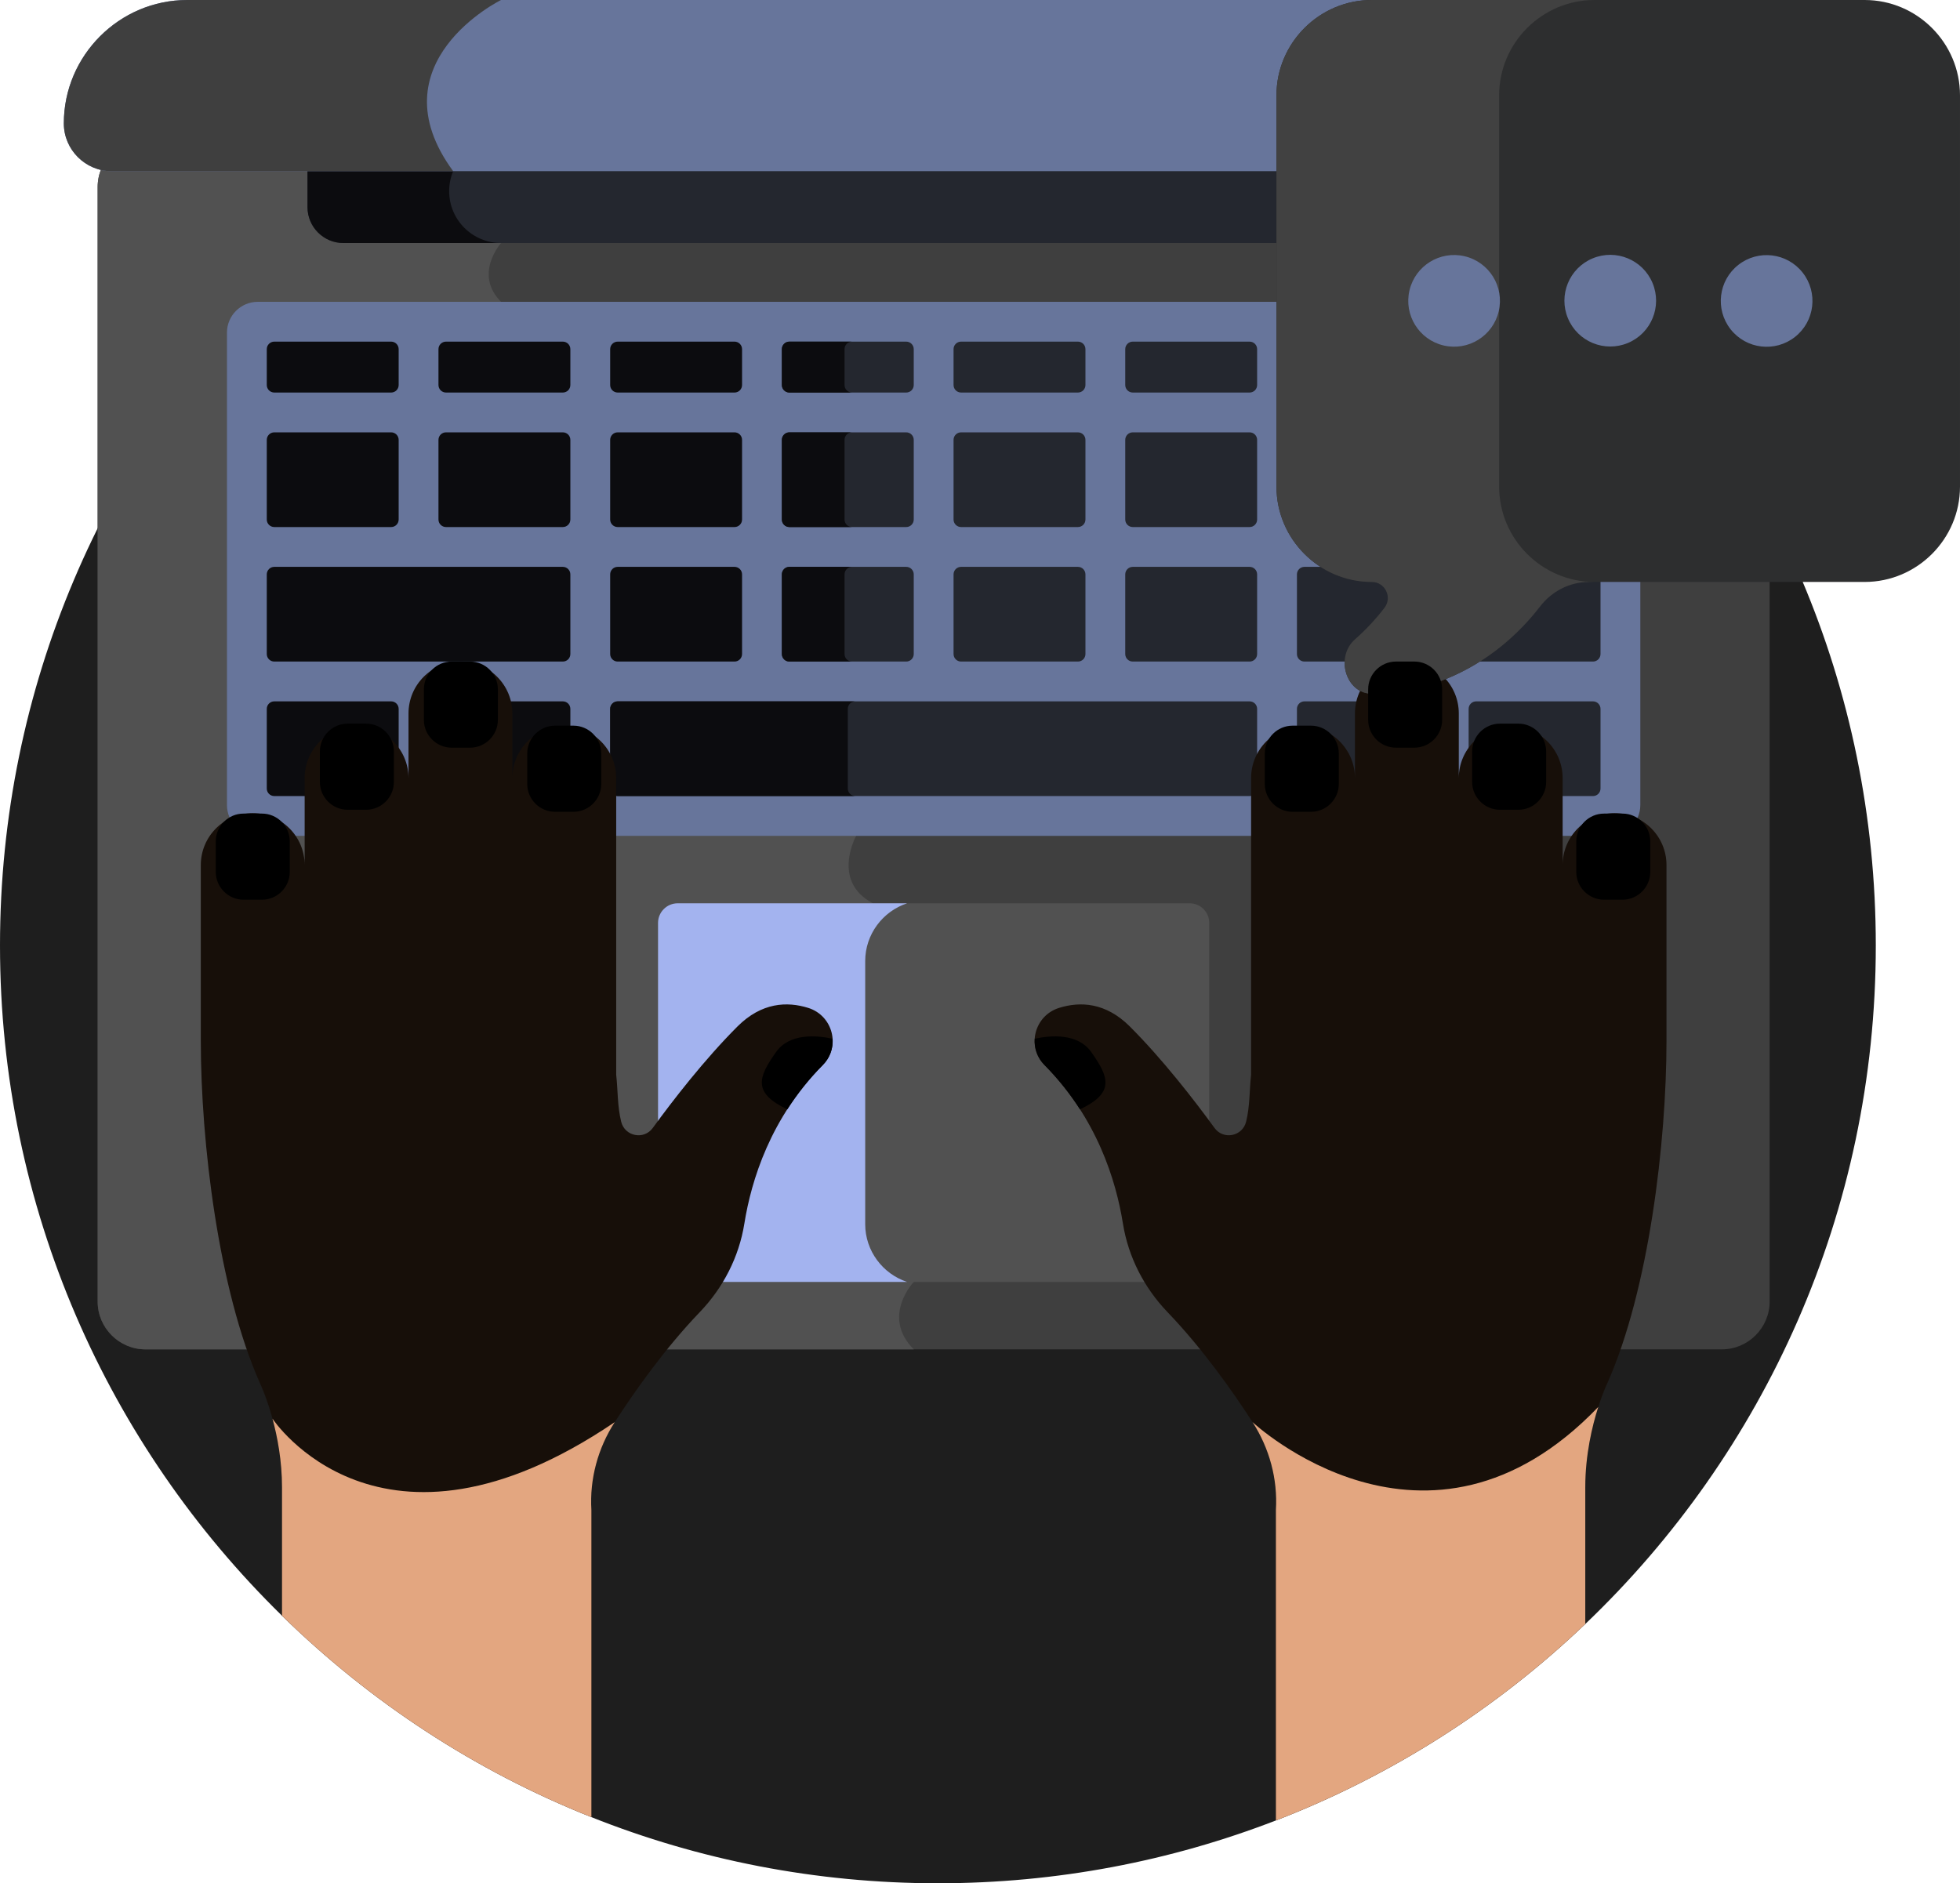 <svg width="512" height="492" viewBox="0 0 512 492" fill="none" xmlns="http://www.w3.org/2000/svg">
<path d="M73.667 422.104L154.487 474.729C182.49 485.869 213.029 492 245.002 492C276.133 492 305.901 486.181 333.295 475.592L414.115 424.273C460.872 379.656 490.004 316.73 490.004 246.998C490.004 111.687 380.313 1.996 245.002 1.996C109.691 1.996 0 111.687 0 246.998C0 315.613 28.218 377.627 73.667 422.104V422.104Z" fill="#1E1E1E"/>
<path d="M449.794 352.516H37.991C31.128 352.516 25.512 346.9 25.512 340.037V48.863C25.512 42 31.127 36.384 37.991 36.384H449.793C456.656 36.384 462.272 42 462.272 48.863V340.036C462.272 346.9 456.657 352.516 449.794 352.516V352.516Z" fill="#3F3F3F"/>
<path d="M238.693 334.9L228.027 235.983C217.027 230.209 223.652 218.367 223.652 218.367C217.277 214.103 221.468 207.968 221.468 207.968V203.286H130.886V78.85C123.633 71.596 130.886 63.487 130.886 63.487L118.378 44.716C116.244 41.811 114.686 39.034 113.596 36.384H37.991C31.128 36.384 25.512 42 25.512 48.863V340.036C25.512 346.899 31.127 352.515 37.991 352.515H238.692C230.093 343.915 238.693 334.9 238.693 334.9V334.9Z" fill="#515151"/>
<path d="M310.765 334.9H177.016C174.2 334.9 171.896 332.596 171.896 329.78V241.104C171.896 238.288 174.2 235.984 177.016 235.984H310.765C313.581 235.984 315.885 238.288 315.885 241.104V329.78C315.885 332.596 313.581 334.9 310.765 334.9Z" fill="#515151"/>
<path d="M226.013 319.811V251.072C226.013 244.06 230.619 238.08 236.952 235.983H177.016C174.2 235.983 171.896 238.287 171.896 241.103V329.779C171.896 332.595 174.2 334.899 177.016 334.899H236.952C230.619 332.804 226.013 326.824 226.013 319.811Z" fill="#A3B3EF"/>
<path d="M80.332 36.384V54.14C80.332 59.28 84.538 63.486 89.678 63.486H398.103C403.243 63.486 407.449 59.28 407.449 54.14V36.384H80.332Z" fill="#24272F"/>
<path d="M117.332 49.936C117.332 42.452 123.399 36.384 130.883 36.384H80.332V54.14C80.332 59.281 84.538 63.486 89.678 63.486H130.883C123.399 63.487 117.332 57.42 117.332 49.936V49.936Z" fill="#0C0C0F"/>
<path d="M438.874 0H48.909C31.178 0 16.672 14.507 16.672 32.237C16.672 39.1 22.287 44.716 29.151 44.716H458.632C465.496 44.716 471.111 39.101 471.111 32.237C471.111 14.507 456.604 0 438.874 0Z" fill="#67759B"/>
<path d="M16.672 32.237C16.672 39.101 22.287 44.716 29.151 44.716H118.376C97.56 16.383 130.884 0 130.884 0H48.909C31.179 0 16.672 14.507 16.672 32.237V32.237Z" fill="#3F3F3F"/>
<path d="M420.454 218.368H67.327C62.906 218.368 59.289 214.751 59.289 210.33V86.887C59.289 82.466 62.906 78.85 67.327 78.85H420.453C424.874 78.85 428.491 82.467 428.491 86.887V210.33C428.491 214.751 424.874 218.368 420.454 218.368Z" fill="#67759B"/>
<path d="M148.991 206.004V185.193C148.991 184.108 148.111 183.228 147.026 183.228H116.504C115.419 183.228 114.539 184.108 114.539 185.193V206.004C114.539 207.089 115.419 207.969 116.504 207.969H147.026C148.111 207.969 148.991 207.089 148.991 206.004Z" fill="#0C0C0F"/>
<path d="M102.175 183.228H71.654C70.569 183.228 69.689 184.108 69.689 185.193V206.004C69.689 207.089 70.569 207.969 71.654 207.969H102.175C103.26 207.969 104.14 207.089 104.14 206.004V185.193C104.14 184.108 103.26 183.228 102.175 183.228Z" fill="#0C0C0F"/>
<path d="M385.608 207.969H416.129C417.214 207.969 418.094 207.089 418.094 206.004V185.193C418.094 184.108 417.214 183.228 416.129 183.228H385.608C384.523 183.228 383.643 184.108 383.643 185.193V206.004C383.643 207.089 384.522 207.969 385.608 207.969Z" fill="#24272F"/>
<path d="M371.278 183.228H340.756C339.671 183.228 338.791 184.108 338.791 185.193V206.004C338.791 207.089 339.671 207.969 340.756 207.969H371.278C372.363 207.969 373.243 207.089 373.243 206.004V185.193C373.243 184.108 372.363 183.228 371.278 183.228Z" fill="#24272F"/>
<path d="M281.579 89.249H251.057C249.972 89.249 249.092 90.129 249.092 91.214V100.586C249.092 101.671 249.972 102.551 251.057 102.551H281.579C282.664 102.551 283.544 101.671 283.544 100.586V91.214C283.543 90.129 282.664 89.249 281.579 89.249Z" fill="#24272F"/>
<path d="M191.878 89.249H161.356C160.271 89.249 159.391 90.129 159.391 91.214V100.586C159.391 101.671 160.271 102.551 161.356 102.551H191.878C192.963 102.551 193.843 101.671 193.843 100.586V91.214C193.843 90.129 192.963 89.249 191.878 89.249Z" fill="#0C0C0F"/>
<path d="M148.991 100.586V91.214C148.991 90.129 148.111 89.249 147.026 89.249H116.504C115.419 89.249 114.539 90.129 114.539 91.214V100.586C114.539 101.671 115.419 102.551 116.504 102.551H147.026C148.111 102.55 148.991 101.671 148.991 100.586Z" fill="#0C0C0F"/>
<path d="M236.727 89.249H206.205C205.12 89.249 204.24 90.129 204.24 91.214V100.586C204.24 101.671 205.12 102.551 206.205 102.551H236.727C237.812 102.551 238.692 101.671 238.692 100.586V91.214C238.692 90.129 237.812 89.249 236.727 89.249Z" fill="#24272F"/>
<path d="M102.175 89.249H71.654C70.569 89.249 69.689 90.129 69.689 91.214V100.586C69.689 101.671 70.569 102.551 71.654 102.551H102.175C103.26 102.551 104.14 101.671 104.14 100.586V91.214C104.14 90.129 103.26 89.249 102.175 89.249Z" fill="#0C0C0F"/>
<path d="M326.428 89.249H295.906C294.821 89.249 293.941 90.129 293.941 91.214V100.586C293.941 101.671 294.821 102.551 295.906 102.551H326.428C327.513 102.551 328.393 101.671 328.393 100.586V91.214C328.393 90.129 327.513 89.249 326.428 89.249Z" fill="#24272F"/>
<path d="M326.428 148.089H295.906C294.821 148.089 293.941 148.969 293.941 150.054V170.865C293.941 171.95 294.821 172.83 295.906 172.83H326.428C327.513 172.83 328.393 171.95 328.393 170.865V150.054C328.393 148.969 327.513 148.089 326.428 148.089Z" fill="#24272F"/>
<path d="M338.791 150.054V170.865C338.791 171.95 339.671 172.83 340.756 172.83H416.128C417.213 172.83 418.093 171.95 418.093 170.865V150.054C418.093 148.969 417.213 148.089 416.128 148.089H340.756C339.671 148.089 338.791 148.969 338.791 150.054Z" fill="#24272F"/>
<path d="M69.689 150.054V170.865C69.689 171.95 70.569 172.83 71.654 172.83H147.026C148.111 172.83 148.991 171.95 148.991 170.865V150.054C148.991 148.969 148.111 148.089 147.026 148.089H71.654C70.569 148.089 69.689 148.969 69.689 150.054V150.054Z" fill="#0C0C0F"/>
<path d="M191.878 112.949H161.356C160.271 112.949 159.391 113.829 159.391 114.914V135.725C159.391 136.81 160.271 137.69 161.356 137.69H191.878C192.963 137.69 193.843 136.81 193.843 135.725V114.914C193.843 113.829 192.963 112.949 191.878 112.949V112.949Z" fill="#0C0C0F"/>
<path d="M236.727 112.949H206.205C205.12 112.949 204.24 113.829 204.24 114.914V135.725C204.24 136.81 205.12 137.69 206.205 137.69H236.727C237.812 137.69 238.692 136.81 238.692 135.725V114.914C238.692 113.829 237.812 112.949 236.727 112.949V112.949Z" fill="#24272F"/>
<path d="M148.991 135.725V114.914C148.991 113.829 148.111 112.949 147.026 112.949H116.504C115.419 112.949 114.539 113.829 114.539 114.914V135.725C114.539 136.81 115.419 137.69 116.504 137.69H147.026C148.111 137.69 148.991 136.81 148.991 135.725Z" fill="#0C0C0F"/>
<path d="M281.579 112.949H251.057C249.972 112.949 249.092 113.829 249.092 114.914V135.725C249.092 136.81 249.972 137.69 251.057 137.69H281.579C282.664 137.69 283.544 136.81 283.544 135.725V114.914C283.543 113.829 282.664 112.949 281.579 112.949V112.949Z" fill="#24272F"/>
<path d="M326.428 112.949H295.906C294.821 112.949 293.941 113.829 293.941 114.914V135.725C293.941 136.81 294.821 137.69 295.906 137.69H326.428C327.513 137.69 328.393 136.81 328.393 135.725V114.914C328.393 113.829 327.513 112.949 326.428 112.949V112.949Z" fill="#24272F"/>
<path d="M102.175 112.949H71.654C70.569 112.949 69.689 113.829 69.689 114.914V135.725C69.689 136.81 70.569 137.69 71.654 137.69H102.175C103.26 137.69 104.14 136.81 104.14 135.725V114.914C104.14 113.829 103.26 112.949 102.175 112.949V112.949Z" fill="#0C0C0F"/>
<path d="M191.878 148.089H161.356C160.271 148.089 159.391 148.969 159.391 150.054V170.865C159.391 171.95 160.271 172.83 161.356 172.83H191.878C192.963 172.83 193.843 171.95 193.843 170.865V150.054C193.843 148.969 192.963 148.089 191.878 148.089Z" fill="#0C0C0F"/>
<path d="M236.727 148.089H206.205C205.12 148.089 204.24 148.969 204.24 150.054V170.865C204.24 171.95 205.12 172.83 206.205 172.83H236.727C237.812 172.83 238.692 171.95 238.692 170.865V150.054C238.692 148.969 237.812 148.089 236.727 148.089Z" fill="#24272F"/>
<path d="M220.615 100.586V91.214C220.615 90.129 221.495 89.249 222.58 89.249H206.205C205.12 89.249 204.24 90.129 204.24 91.214V100.586C204.24 101.671 205.12 102.551 206.205 102.551H222.58C221.494 102.55 220.615 101.671 220.615 100.586Z" fill="#0C0C0F"/>
<path d="M220.615 135.725V114.914C220.615 113.829 221.495 112.949 222.58 112.949H206.205C205.12 112.949 204.24 113.829 204.24 114.914V135.725C204.24 136.81 205.12 137.69 206.205 137.69H222.58C221.494 137.69 220.615 136.81 220.615 135.725Z" fill="#0C0C0F"/>
<path d="M220.615 170.865V150.054C220.615 148.969 221.495 148.089 222.58 148.089H206.205C205.12 148.089 204.24 148.969 204.24 150.054V170.865C204.24 171.95 205.12 172.83 206.205 172.83H222.58C221.494 172.829 220.615 171.949 220.615 170.865Z" fill="#0C0C0F"/>
<path d="M281.579 148.089H251.057C249.972 148.089 249.092 148.969 249.092 150.054V170.865C249.092 171.95 249.972 172.83 251.057 172.83H281.579C282.664 172.83 283.544 171.95 283.544 170.865V150.054C283.543 148.969 282.664 148.089 281.579 148.089Z" fill="#24272F"/>
<path d="M326.429 183.228C321.201 183.228 150.692 183.228 161.356 183.228C160.271 183.228 159.391 184.107 159.391 185.193V206.003C159.391 207.089 160.271 207.968 161.356 207.968H326.429C327.514 207.968 328.394 207.089 328.394 206.003V185.193C328.394 184.108 327.514 183.228 326.429 183.228Z" fill="#24272F"/>
<path d="M221.467 206.004V185.194C221.467 184.108 222.347 183.229 223.432 183.229C223.272 183.229 223.112 183.229 222.952 183.229C192.016 183.229 165.214 183.229 161.356 183.229C160.271 183.229 159.391 184.108 159.391 185.194V206.004C159.391 207.09 160.271 207.969 161.356 207.969H223.432C222.347 207.969 221.467 207.089 221.467 206.004Z" fill="#0C0C0F"/>
<path d="M435.328 271.915C435.328 268.066 435.328 230.328 435.328 225.999C435.328 218.508 429.255 212.435 421.764 212.435C414.273 212.435 408.2 218.508 408.2 225.999V203.287C408.2 195.795 402.127 189.723 394.636 189.723C387.145 189.723 381.072 195.796 381.072 203.287V186.394C381.072 178.903 374.999 172.83 367.508 172.83C360.017 172.83 353.944 178.903 353.944 186.394V203.287C353.944 195.795 347.871 189.723 340.38 189.723C332.889 189.723 326.816 195.796 326.816 203.287V280.78C326.358 284.914 326.52 289.018 325.509 293.062C324.555 296.877 319.587 297.864 317.272 294.685C312.011 287.462 303.768 276.794 295.153 268.179C288.818 261.844 282.147 261.592 276.648 263.312C270.205 265.327 268.096 273.444 272.85 278.237C286.526 292.025 291.536 308.404 293.337 319.652C294.734 328.371 298.866 336.419 304.983 342.789C314.21 352.395 322.17 363.747 327.197 371.53C331.601 378.349 333.785 386.382 333.296 394.484V475.592C363.611 463.875 391.017 446.314 414.116 424.272V388.57C414.116 373.259 419.935 361.195 419.908 361.278C430.712 336.969 435.328 298.413 435.328 271.915V271.915Z" fill="#170F09"/>
<path d="M211.135 263.312C205.636 261.592 198.965 261.844 192.63 268.179C184.014 276.795 175.772 287.462 170.511 294.685C168.196 297.864 163.228 296.878 162.274 293.062C161.263 289.018 161.424 284.914 160.967 280.78C160.967 260.976 160.967 218.02 160.967 203.287C160.967 195.795 154.894 189.723 147.403 189.723C139.912 189.723 133.839 195.796 133.839 203.287V186.394C133.839 178.903 127.766 172.83 120.275 172.83C112.784 172.83 106.711 178.903 106.711 186.394V203.287C106.711 195.795 100.638 189.723 93.147 189.723C85.656 189.723 79.583 195.796 79.583 203.287V225.999C79.583 218.508 73.51 212.435 66.019 212.435C58.528 212.435 52.455 218.508 52.455 225.999V271.915C52.455 298.414 57.072 336.969 67.876 361.279C67.849 361.196 73.668 373.259 73.668 388.571V422.104C96.668 444.612 124.076 462.631 154.488 474.729V394.484C153.999 386.382 156.183 378.349 160.586 371.53C165.613 363.747 173.573 352.395 182.8 342.789C188.918 336.42 193.05 328.372 194.446 319.652C196.247 308.404 201.258 292.025 214.933 278.237C219.687 273.444 217.578 265.327 211.135 263.312V263.312Z" fill="#170F09"/>
<path d="M487.096 0H358.346C344.649 0 333.443 11.206 333.443 24.903V127.131C333.443 140.828 344.649 152.034 358.346 152.034C361.847 152.034 363.787 156.055 361.646 158.824C359.365 161.775 356.808 164.526 353.969 167.027C348.673 171.692 351.652 181.256 358.369 181.235C375.439 181.182 391.436 172.518 402.323 158.406C405.383 154.44 410.04 152.034 415.05 152.034H487.096C500.793 152.034 511.999 140.828 511.999 127.131V24.903C511.999 11.206 500.793 0 487.096 0V0Z" fill="#2D2E2F"/>
<path d="M416.515 152.034C402.818 152.034 391.612 140.827 391.612 127.131V24.903C391.612 11.206 402.818 0 416.515 0H358.348C344.651 0 333.445 11.207 333.445 24.903V127.131C333.445 140.828 344.651 152.034 358.348 152.034C361.849 152.034 363.789 156.054 361.648 158.824C359.367 161.775 356.81 164.526 353.971 167.027C348.675 171.692 351.654 181.256 358.371 181.235C375.441 181.182 391.438 172.518 402.325 158.406C405.385 154.44 410.042 152.034 415.052 152.034H416.515Z" fill="#414141"/>
<path d="M391.501 81.338C393.015 74.901 389.023 68.455 382.586 66.942C376.149 65.428 369.703 69.42 368.19 75.857C366.676 82.294 370.668 88.74 377.105 90.253C383.542 91.767 389.988 87.775 391.501 81.338Z" fill="#67759B"/>
<path d="M425.257 89.598C431.357 87.047 434.234 80.034 431.683 73.933C429.132 67.833 422.118 64.956 416.018 67.507C409.918 70.058 407.041 77.072 409.592 83.172C412.143 89.272 419.156 92.149 425.257 89.598Z" fill="#67759B"/>
<path d="M468.893 88.026C474.088 83.935 474.983 76.407 470.892 71.212C466.8 66.017 459.273 65.123 454.078 69.214C448.883 73.305 447.988 80.833 452.079 86.027C456.171 91.222 463.698 92.117 468.893 88.026Z" fill="#67759B"/>
<path d="M333.294 475.592C363.609 463.875 391.015 446.314 414.114 424.272V388.57C414.114 380.048 415.916 372.537 417.51 367.561C372.75 414.241 327.195 371.529 327.195 371.529C331.599 378.348 333.783 386.381 333.294 394.483V475.592Z" fill="#E3A680"/>
<path d="M154.488 474.729V394.484C153.999 386.382 156.183 378.349 160.586 371.53C99.147 413.178 71.174 370.615 71.174 370.615C72.476 375.388 73.667 381.645 73.667 388.571V422.104C96.668 444.612 124.076 462.631 154.488 474.729Z" fill="#E3A680"/>
<path d="M217.482 271.368C213.402 270.476 206.26 269.818 202.693 274.882C198.073 281.44 196.527 285.465 205.665 289.819C208.201 285.871 211.243 281.96 214.935 278.238C216.87 276.286 217.651 273.785 217.482 271.368V271.368Z" fill="black"/>
<path d="M270.301 271.368C274.381 270.476 281.523 269.818 285.09 274.882C289.71 281.44 291.256 285.465 282.118 289.819C279.582 285.871 276.54 281.96 272.848 278.238C270.914 276.286 270.133 273.785 270.301 271.368Z" fill="black"/>
<path d="M68.435 212.548H63.62C59.629 212.548 56.363 215.814 56.363 219.805V227.79C56.363 231.781 59.629 235.047 63.62 235.047H68.435C72.426 235.047 75.692 231.781 75.692 227.79V219.805C75.692 215.814 72.426 212.548 68.435 212.548Z" fill="black"/>
<path d="M95.633 189.05H90.818C86.827 189.05 83.561 192.316 83.561 196.307V204.292C83.561 208.283 86.827 211.549 90.818 211.549H95.633C99.624 211.549 102.89 208.283 102.89 204.292V196.307C102.89 192.315 99.624 189.05 95.633 189.05Z" fill="black"/>
<path d="M122.799 172.829H117.984C113.993 172.829 110.727 176.095 110.727 180.086V188.071C110.727 192.062 113.993 195.328 117.984 195.328H122.799C126.79 195.328 130.056 192.062 130.056 188.071V180.086C130.056 176.095 126.79 172.829 122.799 172.829Z" fill="black"/>
<path d="M149.801 189.579H144.986C140.995 189.579 137.729 192.845 137.729 196.836V204.821C137.729 208.812 140.995 212.078 144.986 212.078H149.801C153.792 212.078 157.058 208.812 157.058 204.821V196.836C157.058 192.845 153.792 189.579 149.801 189.579Z" fill="black"/>
<path d="M419.017 212.548H423.832C427.823 212.548 431.089 215.814 431.089 219.805V227.79C431.089 231.781 427.823 235.047 423.832 235.047H419.017C415.026 235.047 411.76 231.781 411.76 227.79V219.805C411.76 215.814 415.026 212.548 419.017 212.548Z" fill="black"/>
<path d="M391.82 189.05H396.635C400.626 189.05 403.892 192.316 403.892 196.307V204.292C403.892 208.283 400.626 211.549 396.635 211.549H391.82C387.829 211.549 384.562 208.283 384.562 204.292V196.307C384.562 192.315 387.829 189.05 391.82 189.05Z" fill="black"/>
<path d="M364.653 172.829H369.468C373.459 172.829 376.725 176.095 376.725 180.086V188.071C376.725 192.062 373.459 195.328 369.468 195.328H364.653C360.662 195.328 357.396 192.062 357.396 188.071V180.086C357.396 176.095 360.661 172.829 364.653 172.829Z" fill="black"/>
<path d="M337.652 189.579H342.467C346.458 189.579 349.724 192.845 349.724 196.836V204.821C349.724 208.812 346.458 212.078 342.467 212.078H337.652C333.661 212.078 330.395 208.812 330.395 204.821V196.836C330.395 192.845 333.661 189.579 337.652 189.579Z" fill="black"/>
</svg>
